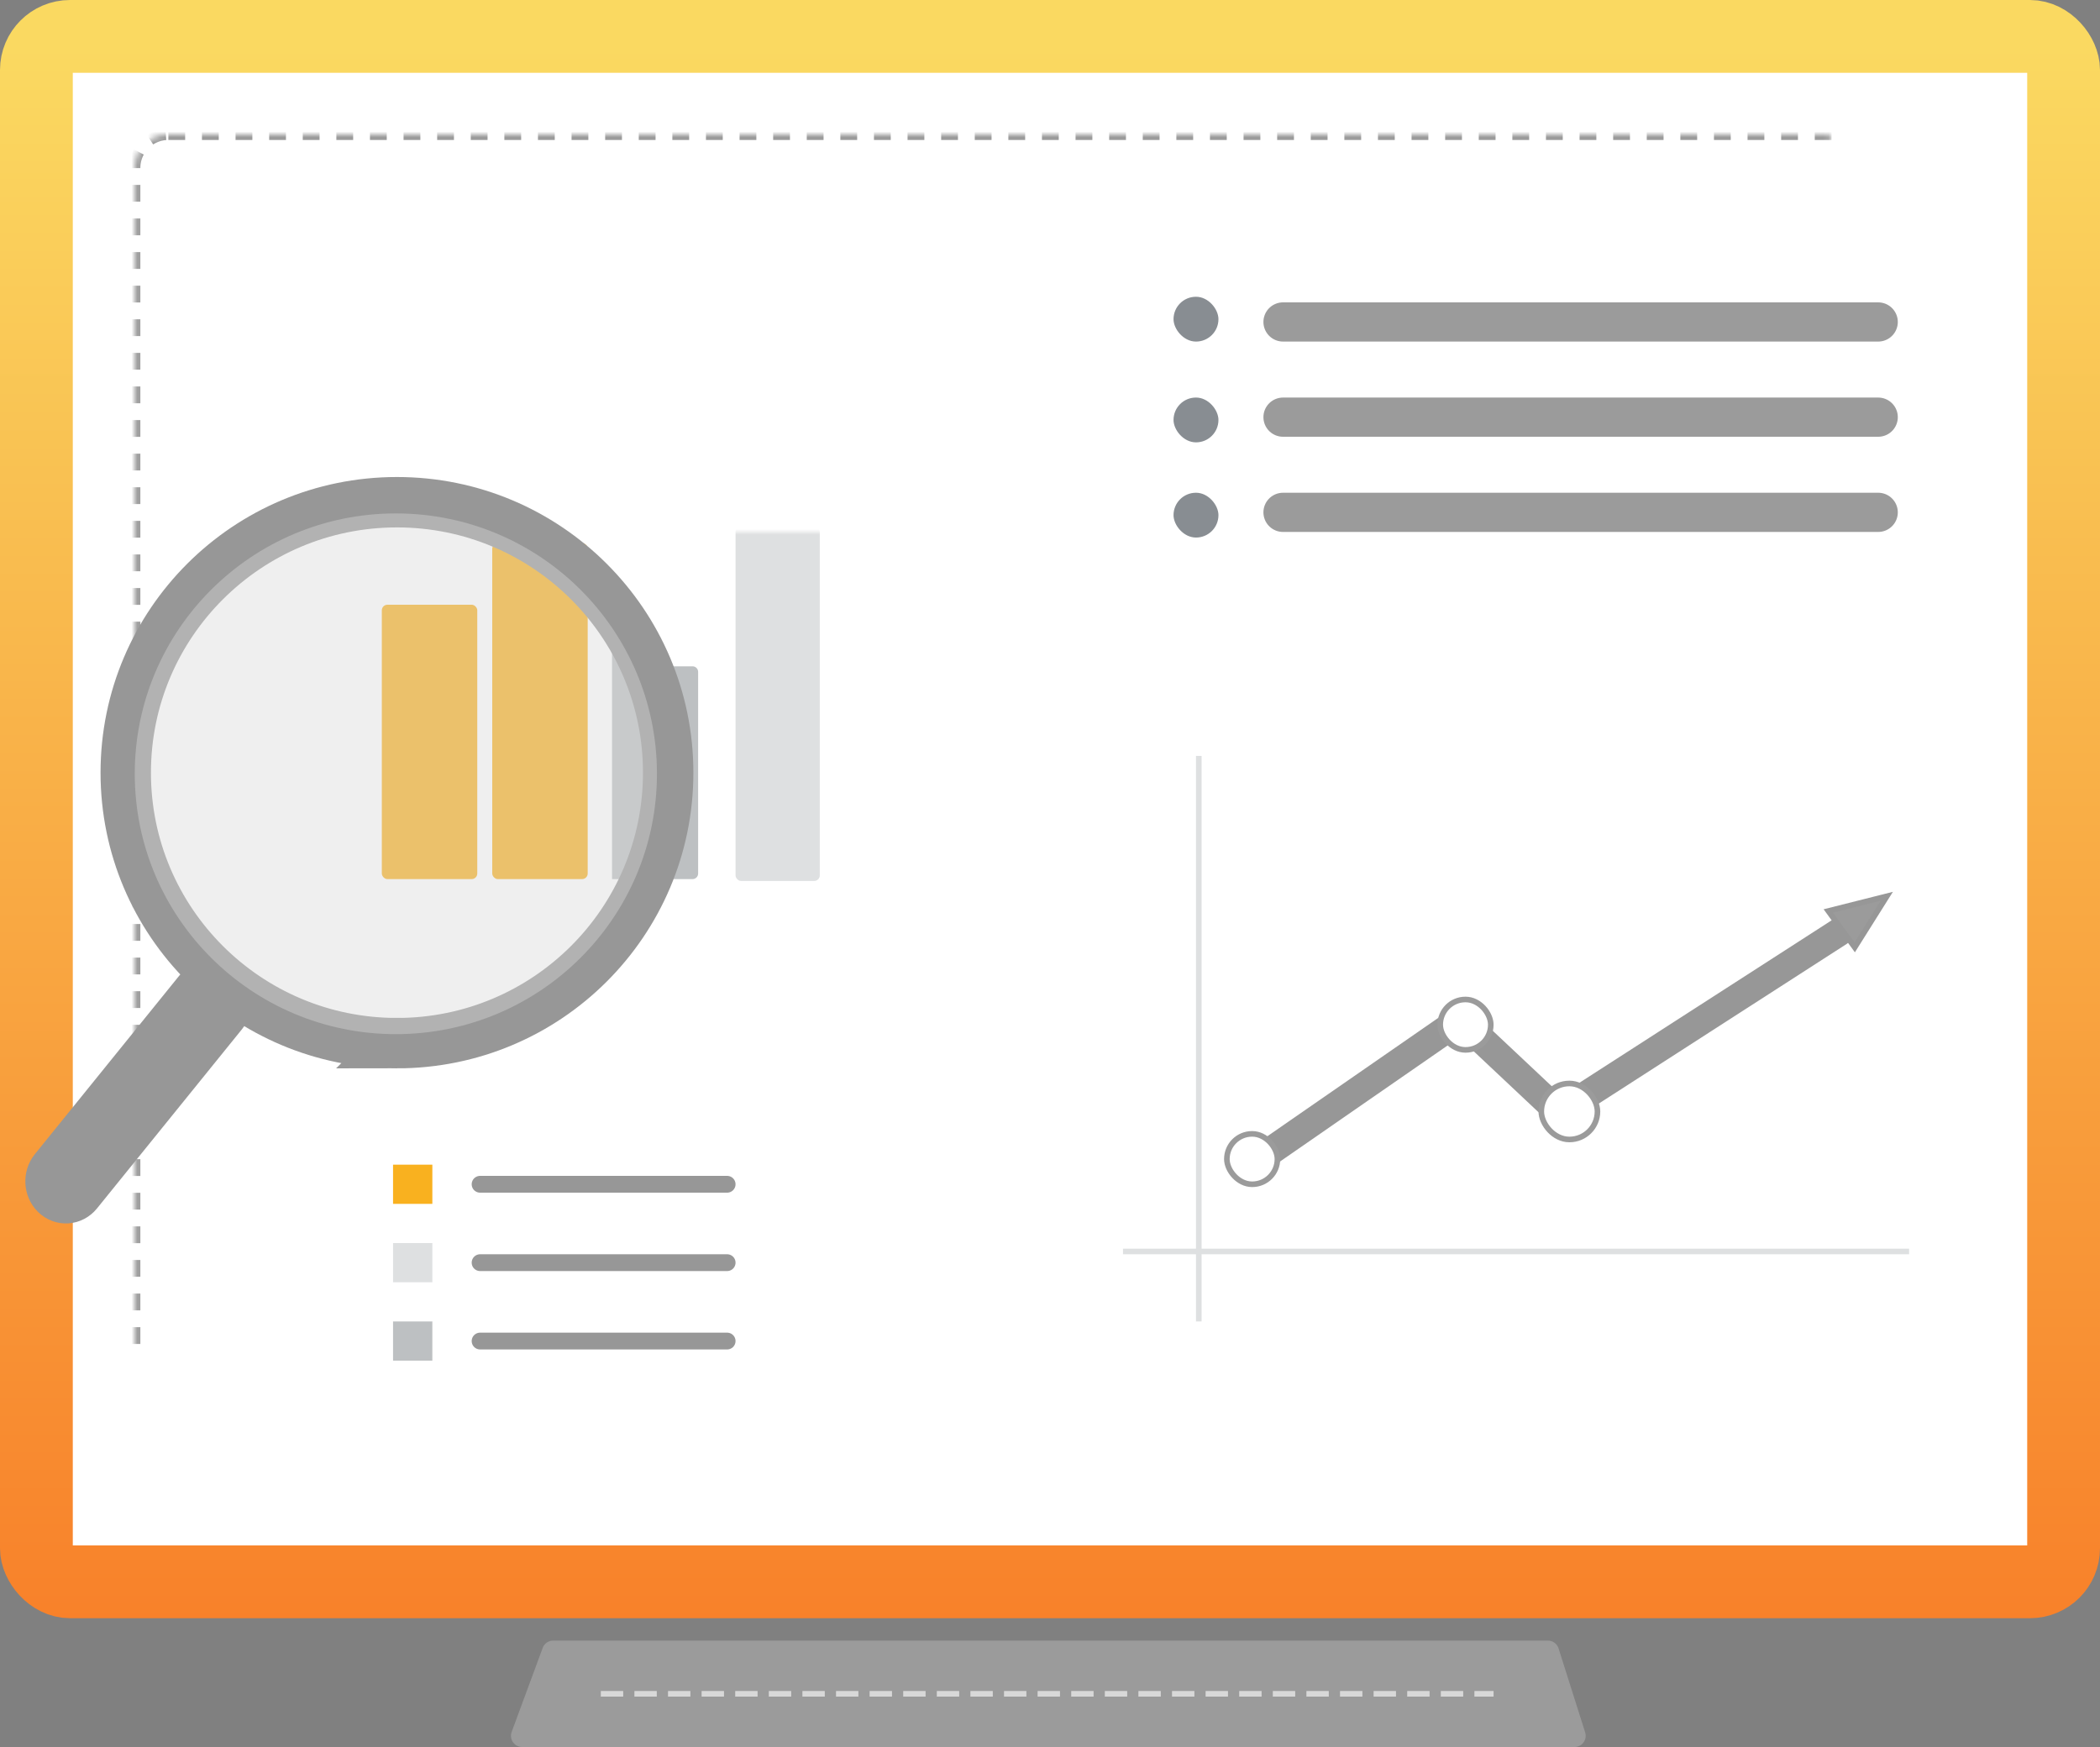<svg width="375" height="312" viewBox="0 0 375 312" xmlns="http://www.w3.org/2000/svg" xmlns:xlink="http://www.w3.org/1999/xlink"><rect x="0" y="0" width="375" height="312" fill="#808080" stroke="none"/><title>data_analytics</title><defs><linearGradient x1="50%" y1="0%" x2="50%" y2="129.005%" id="b"><stop stop-color="#FAD961" offset="0%"/><stop stop-color="#F76B1C" offset="100%"/></linearGradient><path d="M30.064 24h314.872a6 6 0 0 1 6 6v229a6 6 0 0 1-6 6H30.064a6 6 0 0 1-6-6V30a6 6 0 0 1 6-6z" id="a"/><mask id="c" x="0" y="0" width="326.872" height="241" fill="#fff"><use xlink:href="#a"/></mask><path id="d" d="M0 0h80.214v80H0z"/></defs><g fill="none" fill-rule="evenodd"><path d="M98.785 293h177.623a2 2 0 0 1 1.907 1.396l4.75 15a2 2 0 0 1-1.907 2.604H93.244a2 2 0 0 1-1.876-2.693l5.54-15A2 2 0 0 1 98.786 293z" fill="#9B9B9B"/><rect stroke="url(#b)" stroke-width="13" fill="#FFF" x="6.5" y="6.5" width="362" height="276" rx="6"/><use stroke="#9B9B9B" mask="url(#c)" stroke-width="2" stroke-dasharray="3" xlink:href="#a"/><g transform="translate(9.024 89)"><g transform="translate(58.155 6)"><mask id="e" fill="#fff"><use xlink:href="#d"/></mask><g mask="url(#e)"><g transform="translate(1.003 -1)"><rect fill="#F9B11F" y="14" width="17.045" height="49" rx="1"/><rect fill="#F9B11F" x="19.719" y="3" width="17.045" height="60" rx="1"/><path d="M45.109 25c-.548 0-.803.404-.577.92 0 0 3.596 7.228 3.596 17.08 0 9.852-3.668 19.078-3.668 19.078-.19.509.098.922.649.922h10.384a.998.998 0 0 0 .991-.997V25.997c0-.55-.44-.997-.991-.997H45.109z" fill="#303941" opacity=".32"/><rect fill="#303941" opacity=".16" x="63.168" width="15.04" height="63.333" rx="1"/><path d="M41.11 21h2.005c3.342 6.133 5.013 11.8 5.013 17 1.251 11.06-1.002 15.667-4.512 25H41.11V21z" fill="#303941" opacity=".32"/></g></g></g><path d="M30.688 91.98c1.01-1.248.91-3.162-.222-4.275-1.132-1.113-2.868-1.003-3.877.245L.697 119.957c-1.01 1.248-.91 3.162.221 4.275 1.132 1.113 2.868 1.003 3.878-.244L30.688 91.98zm31.173 5.318c26.749 0 48.433-21.626 48.433-48.303C110.294 22.317 88.61.69 61.861.69 35.113.691 13.43 22.317 13.43 48.995c0 26.677 21.684 48.303 48.432 48.303z" stroke="#979797" stroke-width="9" stroke-linecap="round"/><ellipse fill="#D8D8D8" opacity=".411" cx="61.664" cy="49.191" rx="46.624" ry="46.5"/></g><path d="M229.111 57.5h106.283M229.111 91.5h106.283M229.111 74.5h106.283" stroke="#9B9B9B" stroke-width="7" stroke-linecap="round"/><rect fill="#303941" opacity=".571" x="209.559" y="88" width="8.021" height="8" rx="4"/><rect fill="#303941" opacity=".571" x="209.559" y="71" width="8.021" height="8" rx="4"/><rect fill="#303941" opacity=".571" x="209.559" y="53" width="8.021" height="8" rx="4"/><path d="M224.098 207.5l36.237-25.097M280.247 197.5l48.129-31M260.695 182l17.547 16.5" stroke="#979797" stroke-width="5" stroke-linecap="round"/><rect stroke="#9B9B9B" fill="#FFF" x="257.184" y="178.5" width="9.027" height="9" rx="4.5"/><rect stroke="#9B9B9B" fill="#FFF" x="219.083" y="202.5" width="9.027" height="9" rx="4.5"/><rect stroke="#9B9B9B" fill="#FFF" x="275.233" y="193.5" width="10.029" height="10" rx="5"/><path stroke="#979797" fill="#9B9B9B" d="M336.933 160.061l-5.733 9.123-4.715-6.49z"/><path d="M214.07 135.5v100M340.408 223.5H201.036" stroke="#303941" opacity=".16" stroke-linecap="square"/><path fill="#F9B11F" d="M70.187 208h7.019v7h-7.019z"/><path d="M85.729 211.5h44.117" stroke="#979797" stroke-width="3" stroke-linecap="round"/><path fill="#303941" opacity=".16" d="M70.187 222h7.019v7h-7.019z"/><path d="M85.729 225.5h44.117" stroke="#979797" stroke-width="3" stroke-linecap="round"/><path fill="#303941" opacity=".32" d="M70.187 236h7.019v7h-7.019z"/><path d="M85.729 239.5h44.117" stroke="#979797" stroke-width="3" stroke-linecap="round"/><path d="M107.787 302.5H266.21" stroke="#D8D8D8" stroke-linecap="square" stroke-dasharray="3"/></g></svg>